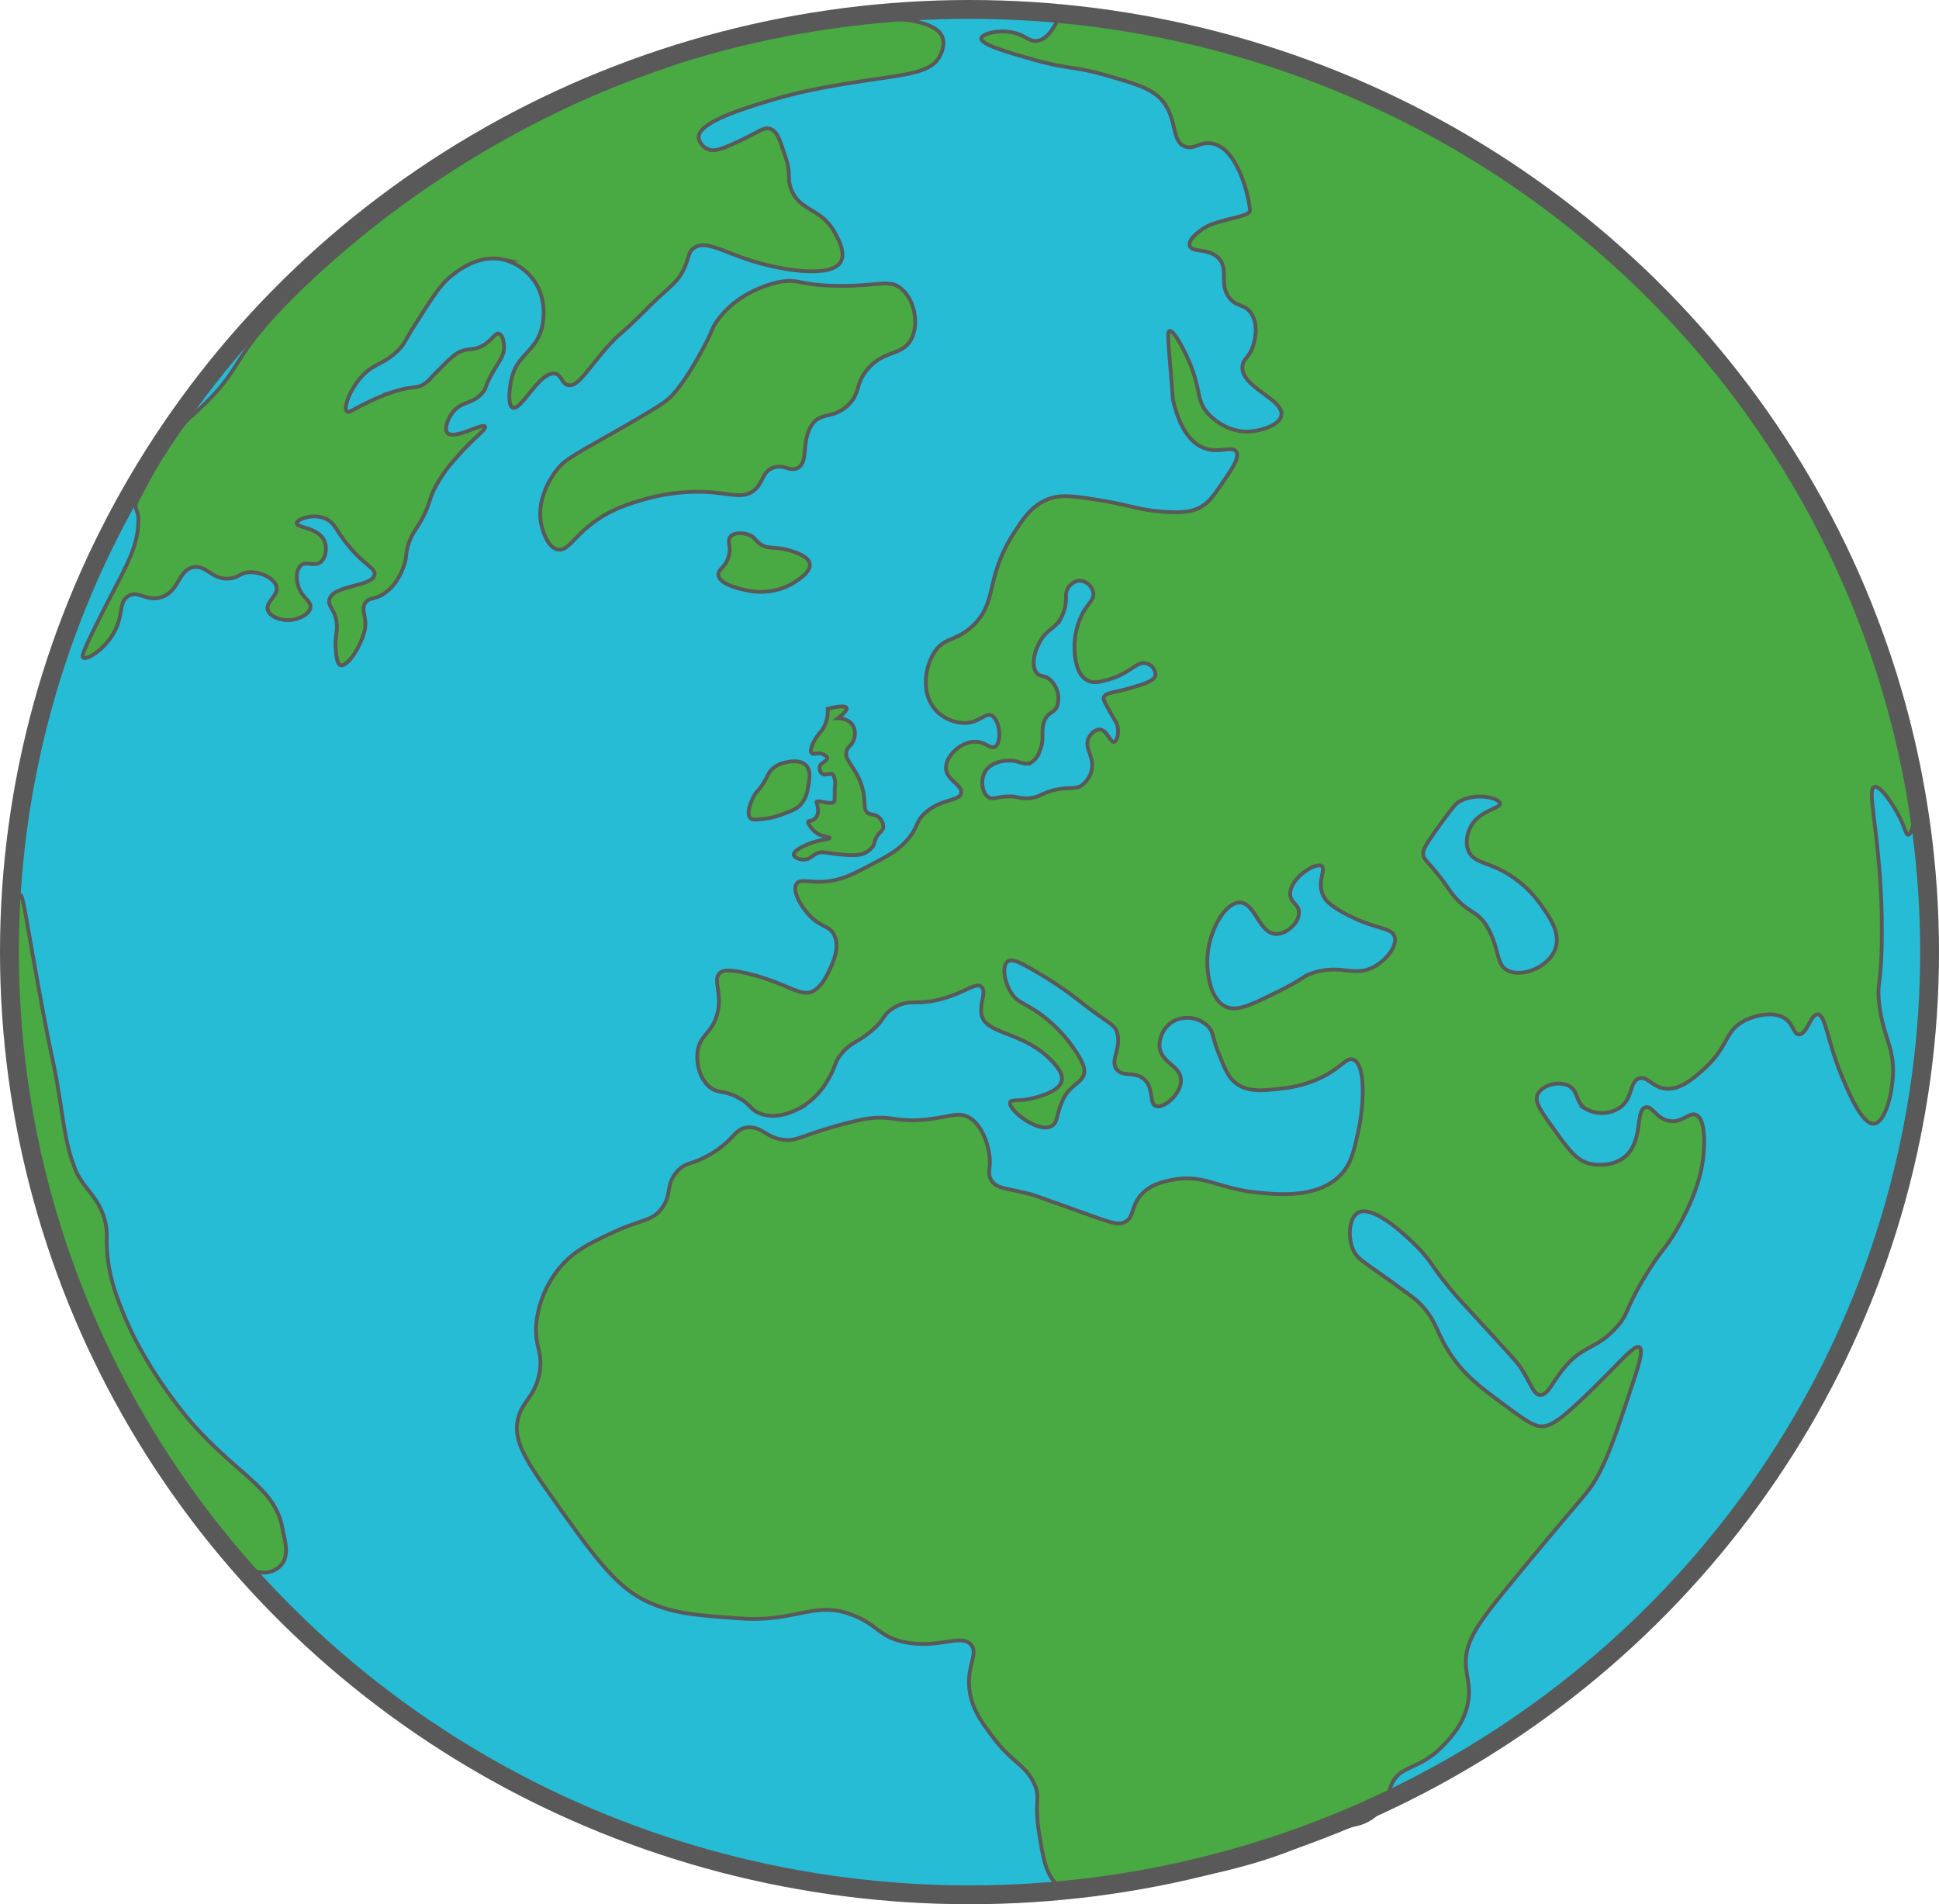 <svg id="Layer_2" data-name="Layer 2" xmlns="http://www.w3.org/2000/svg" viewBox="0 0 514.56 505.36"><defs><style>.cls-1{fill:#26bcd6;}.cls-2{fill:#49a942;}.cls-2,.cls-3{stroke:#595959;stroke-miterlimit:10;}.cls-3{fill:none;stroke-width:5px;}</style></defs><title>coverpic</title><ellipse class="cls-1" cx="257.28" cy="252.68" rx="254.78" ry="250.18"/><path class="cls-2" d="M395.33,306.33c-0.16,6.77-2.68,11-8,21.33-7,13.61-7.05,14.69-6.67,15,0.93,0.74,5.47-2,8-6.33,2.83-4.8,1.34-8.4,4-10s4.81,1.52,8.67.33c4.85-1.48,4.59-7.34,8.67-8,3.51-.57,5,3.56,9.67,3,2.53-.31,2.78-1.62,5.33-1.67,3,0,6.57,1.68,7,4s-2.94,3.83-2.33,6c0.53,1.92,3.79,3,6.33,2.67,2-.25,4.74-1.48,5-3.33s-2.46-2.56-3.33-6c-0.19-.74-0.85-3.33.67-5,1.35-1.49,3.63.32,5.33-1,1.44-1.12,1.83-3.8,1-5.67-1.6-3.6-7.4-3.43-7.33-4.67,0.05-1,4-2.58,7.33-1.33,2.91,1.08,2.94,3.33,7,8s6.64,5.35,6.33,7c-0.62,3.32-11.08,2.6-12,6.67-0.43,1.92,1.77,2.64,2,6.67,0.13,2.21-.49,2.84-0.33,5.67,0.11,2,.26,4.66,1.33,5,1.59,0.5,5.05-4.17,6.33-9,0.93-3.52-1.19-5.75.33-7.67,1-1.3,2.05-.69,4.33-2,3.67-2.11,5.2-6.1,5.67-7.33,1.16-3,.32-3.59,1.67-7,0.9-2.26,1.66-3,3-5.33,2.35-4.08,1.88-5.1,3.67-8.67a37.19,37.19,0,0,1,5.67-8c4.46-5.21,8.12-7.6,7.67-8.33-0.64-1.06-8.28,3.65-10,1.67-0.91-1.05.1-3.69,1.33-5.33,2.4-3.19,5.25-2.1,8-5.33,1.2-1.4.35-1.25,2.67-5.33,1.83-3.24,2.87-4.22,3-6.33,0.1-1.57-.3-3.7-1.33-4s-1.58,1.52-4,3c-2.91,1.78-4.28.49-7.33,2.33a30.91,30.91,0,0,0-3.67,3.33c-3.1,3-3.28,3.51-4.33,4.33-2.29,1.79-3.23.73-8.33,2.33a54.89,54.89,0,0,0-7.33,3c-3.75,1.81-4.79,2.77-5.33,2.33-1-.79.56-5.45,3.67-9,3.47-4,6-3.25,10-7.33,1.78-1.82,1.47-2.16,5-7.67,4.1-6.41,6.16-9.61,8.67-11.67,1.93-1.58,7.39-6.06,14-4.67a14.12,14.12,0,0,1,8.33,5.67c3.88,5.58,2.17,12.05,2,12.67-1.76,6.27-6.6,7-8,13.33-0.73,3.28-.92,7.18.33,7.67,2.26,0.89,7.27-10,11.33-9,1.73,0.44,1.61,2.61,3.33,3,2.61,0.59,5-3.94,10.33-10,3.65-4.12,3.48-3.07,10.67-10.33,5.47-5.52,7.84-6.54,9.67-10.33,1.56-3.23,1.13-4.54,2.67-5.67,3.1-2.27,7.75.95,15.33,3.33,8,2.53,21.07,4.65,23.67.33,1.48-2.46-.78-6.43-1.67-8-3.62-6.37-8.91-5.39-11.33-11-1.36-3.15,0-4.18-1.67-9-1.39-4.07-2-6.67-4-7.33s-2.91,1-10.67,4.33c-2.62,1.13-4.38,1.76-6,1a4,4,0,0,1-2.33-3c-0.12-4,11.16-7.45,18.33-9.67a138.76,138.76,0,0,1,17-4c17.82-3.21,26-2.69,28.67-8,0.22-.43,1.51-2.79.67-5-0.4-1.06-1.93-3.76-10.33-4.67C577.24,171.06,542.1,183.26,540,184c-12.1,4.27-18.49,6.52-27.67,10.67a264.09,264.09,0,0,0-36.33,20A257.49,257.49,0,0,0,438,245c-20.31,19.86-13.25,20-28.67,33.67-4.66,4.13-9.71,13.43-14.33,22.33C393.91,303.1,395.4,303.35,395.33,306.33Z" transform="translate(-358.61 -168.14)"/><path class="cls-2" d="M545.33,260.33c-1.43,2.65-4.48,8.32-8,12.33-1.64,1.87-2.94,2.88-16,10.33-11.27,6.43-13.09,7.27-15.33,10.33-1.08,1.47-5.28,7.57-3.67,14.33,0.15,0.62,1.38,5.79,4.33,6.33,2.46,0.45,3.9-2.73,8.33-6.33,5.24-4.27,10.6-5.82,14.67-7a51.87,51.87,0,0,1,14.67-2c7.85,0.14,11.22,2.16,14.33-.33,2.55-2,2.13-4.85,5-6s4.6,1.13,6.67,0c2.92-1.6.84-6.92,3.67-11.33,2.35-3.66,5.76-1.53,9.67-5.33,3.39-3.3,1.8-5.41,5-9.33,4.4-5.4,9.21-3.63,11.67-8,2.28-4.06,1-10.75-2.67-13.67-3.28-2.59-6.21-.43-17.33-0.67-10-.21-9.77-2-15-1-0.83.16-11,2.24-16.67,10.67C547.28,255.72,547.91,255.55,545.33,260.33Z" transform="translate(-358.61 -168.14)"/><path class="cls-2" d="M364,405.67c0.59,0,1,2.88,3.67,18,5.51,30.83,4.67,22.87,6.67,35.33,1.54,9.65,1.89,13.49,4.33,19.67,1.88,4.74,6.72,7.55,8,14.33,0.49,2.59.15,3.36,0.33,6.67,0.41,7.21,2.55,12.55,4.33,17,6.48,16.15,18.67,29.67,18.67,29.67,12.78,14.17,21.9,16.83,23.67,28,0.29,1.82,1.92,6.19-.33,9a6.08,6.08,0,0,1-3.33,2c-5.22,1.2-11.1-5.11-13.67-8-14.52-16.39-25.19-39-25.67-40-7.83-16.79-11.74-25.19-14.33-32.33-3.95-10.87-10.83-30.19-13.33-56C360.87,427.06,362.41,405.74,364,405.67Z" transform="translate(-358.61 -168.14)"/><path class="cls-2" d="M560,312.25c2.36,1.89,4.34.77,8.25,2,1.63,0.51,4.92,1.55,5.25,3.5,0.43,2.49-4.18,5-5,5.5a17.36,17.36,0,0,1-12,1.5c-1.1-.23-6.95-1.44-7.25-4-0.19-1.58,1.94-2,2.75-5,0.74-2.72-.59-4.05.5-5.25s3.63-1,5.25-.25C558.93,310.83,558.93,311.39,560,312.25Z" transform="translate(-358.61 -168.14)"/><path class="cls-2" d="M578.25,356.25c0.87-.22,4.59-1.14,5-0.25,0.29,0.65-1.27,2-2.25,2.75,0.15,0,2.83,0,4,2a4.52,4.52,0,0,1,.25,3.5c-0.53,1.82-1.64,1.91-2,3.25-0.48,1.79,1.09,3.19,2.5,5.75A16.17,16.17,0,0,1,588,380.5c0.09,1.4-.05,2.49.75,3.25s1.85,0.3,3,1.25a3.25,3.25,0,0,1,1.25,2.75c-0.15,1-.89,1-1.75,2.5-0.68,1.21-.43,1.61-1,2.5a5.38,5.38,0,0,1-2.75,2c-0.65.25-1.91,0.64-7.25,0-3.11-.37-3.5-0.6-4.5-0.25-1.6.56-2,1.61-3.5,1.75-1.32.12-2.9-.5-3-1.25-0.16-1.17,3.23-2.78,5.75-3.5,2-.58,3.75-0.65,3.75-1s-2.67-.2-4.25-2c-0.2-.23-2.3-2.46-1-2.5,0.64,0,3.17-.89,1.8-4.82-0.44-1.26,4.63,1.12,4.76-.62,0.1-1.25,0-2.75.15-4,0.1-.93-0.09-2.79-1-3.1l-1.44.23a1.37,1.37,0,0,1-1.57-1.13,1.87,1.87,0,0,1,.14-1.48c1.27-1.13,3.14-1.74.38-2.87-1.11-.46-2.22.38-2.75-0.25s0.31-2.43.75-3.25a15.9,15.9,0,0,1,2-2.75A8.77,8.77,0,0,0,578.25,356.25Z" transform="translate(-358.61 -168.14)"/><path class="cls-2" d="M563.5,372.25a7.22,7.22,0,0,1,3.5-1.75c1-.23,3.93-0.87,5.5.75,1.4,1.45.92,3.88,0.5,6a8.6,8.6,0,0,1-1.75,4.25c-1.07,1.27-2.38,1.76-5,2.75A21.05,21.05,0,0,1,561,385.5c-1.81.19-2.73,0.28-3.25-.25-1.33-1.33.55-5.11,0.75-5.5,0.94-1.88,1.46-1.63,3-4.25C562.58,373.67,562.57,373.13,563.5,372.25Z" transform="translate(-358.61 -168.14)"/><path class="cls-2" d="M867,375c-0.33-4.49-1.22-7.51-4.33-17.33-3.17-10-4.75-15-5.33-16.67a301,301,0,0,0-14-33.33A246.35,246.35,0,0,0,806,254a250.66,250.66,0,0,0-50.33-41.67A259.07,259.07,0,0,0,703,187a262,262,0,0,0-63.67-13.67c-1.16,2.44-3,5.45-5.67,5.67-1.85.15-2.67-1.21-5.33-2-4.23-1.27-9.18.07-9.33,1.33-0.2,1.67,7.88,3.94,14,5.67,9,2.54,10.71,1.72,18.67,4,8.9,2.55,13.35,3.82,16,7.67,3.29,4.78,1.91,9.94,5.33,11.33,2.6,1.06,4.19-1.59,7.67-.67,3.88,1,5.95,5.43,7,7.67a35.45,35.45,0,0,1,2.64,9.75,0.87,0.87,0,0,1,0,.25c-0.08,1.14-3.23,1.69-5.67,2.33-3.49.93-5.23,1.44-7,2.67-0.59.41-3.78,2.63-3.33,4.33,0.51,1.93,5,.54,7.67,3.33,2.87,3-.06,7,3,10.67,2,2.42,4,1.41,5.67,4,2,3,.93,7,0.67,8-1,3.74-2.8,3.82-3,6-0.52,5.56,11,8.74,10.33,13-0.43,2.68-5.42,4.2-8.67,4.33-6.5.28-10.81-4.77-11-5-3.07-3.71-1.5-6.1-5-14-1.48-3.35-4-8-5-7.67-0.56.18-.41,1.88,0,7,0.9,11.13.84,11,1,11.67,0.72,2.83,2.63,10.15,8,12.33,4,1.64,7.52-.66,8.67,1,1,1.49-1,4.44-3.67,8.33-2.28,3.34-3.44,5.05-5.67,6.33-2,1.16-4.31,1.63-9.33,1.33-7.09-.41-9.24-1.73-17-3-7.17-1.18-10.83-1.74-14.33-.33-4.22,1.69-6.43,5-9,9-7.72,12-4.17,18.34-11,24.67-4.55,4.21-7.67,2.8-10.33,7.33-2.38,4.05-3.22,10.83.67,15a10.5,10.5,0,0,0,8.33,3.33c3.36-.35,4.88-2.7,6.33-2,2.38,1.14,2.91,7.23,1,8.33-1.26.73-2.53-1.37-5.33-1.33-3.67,0-7.75,3.75-7.67,7s4.47,4.45,4,6.67S608.26,380,604,384c-2.48,2.31-1.58,3.36-4.33,6.67-2.59,3.12-5.36,4.57-10,7s-7.41,3.88-11.33,4.33c-4.84.56-7.32-.8-8.33,0.67-1.23,1.79,1,5.88,3.33,8.33,3.13,3.35,5.39,2.67,6.67,5.33,1.56,3.26-.37,7.32-1.33,9.33-0.71,1.5-1.89,4-4,5.33-3.33,2.16-6.74-1.76-17-4.33-6.14-1.54-7.39-.89-8-0.33-2.05,1.89.67,5.16-.67,10.67s-4.9,5.73-5.33,10.67c-0.26,3,.69,6.89,3.33,9,2.18,1.74,3.51.67,7.33,2.67,3.61,1.89,3.31,3.31,6,4.33,4.42,1.68,9.11-.71,10.33-1.33a19.5,19.5,0,0,0,7.67-7.67c2.13-3.46,1.53-4.46,3.67-7s3.53-2.67,6.67-5c4.92-3.66,3.81-5,7-7,4.32-2.7,6.21-.41,13.67-2.67,5.73-1.73,8.23-4.18,9.67-3s-0.34,4.07,0,7c0.68,5.9,11.28,4.56,19,13,1.82,2,2.67,3.56,2.33,5-0.6,2.54-4.7,3.75-6.67,4.33-4.4,1.3-6.65.41-7,1.33-0.71,1.87,7.41,8.34,11,6.33,1.69-.95,1.2-3.13,3-7,1.92-4.15,5.4-4.41,5.67-7.33,0.08-.91-0.11-1.85-1.33-4A37.93,37.93,0,0,0,634.33,437c-4.23-2.91-5.7-2.8-7.33-5.33-1.88-2.92-2.56-7.18-1-8.33,1.29-1,3.78.46,8.67,3.33A95.21,95.21,0,0,1,645.33,434c7.6,5.93,9,5.93,9.67,8,1.41,4.32-2,7.56,0,10,1.74,2.1,4.79.3,7.33,2.67s1.22,6.33,3,7c2.05,0.78,6.87-3.22,6.67-7s-5.23-4.44-5.67-8.67a7.45,7.45,0,0,1,4-7,7.86,7.86,0,0,1,8.67,1.33c1.7,1.6,1.24,2.93,3,7.33,1.64,4.1,2.55,6.4,4.67,8,3.2,2.43,7.4,1.92,12.33,1.33a31.33,31.33,0,0,0,9-2.33c6.54-2.81,7.72-6,9.67-5.33,3.38,1.17,3,11.89,1.33,19.33-1.15,5.17-1.89,8.46-4.67,11.33-6,6.17-16.31,5.18-21.67,4.67-10.88-1-14.7-5.2-23.33-3.33-2.37.51-5.65,1.27-8,4-2.55,3-1.75,5.61-4,7-1.76,1.08-3.71.37-10.33-2-9.21-3.3-13.82-4.95-14-5-7.1-2-9.83-1.49-11.33-4-1.28-2.14.2-3.33-.67-7.67-0.2-1-1.37-6.84-5.33-9-2.47-1.35-4.43-.39-9.33.33-10.37,1.54-10.63-1.4-19.33.33A116.6,116.6,0,0,0,574,469c-3.41,1.16-4.37,1.66-6.33,1.67-5.42,0-6.64-3.69-10.67-3.33-3.51.31-3.33,3.19-9.67,7-5.1,3.06-6.59,2-9,4.67-3.1,3.4-1.38,6-4,9.67S529,491.55,521,495.33c-5.56,2.61-9.94,4.67-13.67,9A28.11,28.11,0,0,0,501,518.67c-0.82,6.9,2,8.19.67,14.33S497,540.12,496,545s1.38,9.54,7.33,18c12.21,17.34,18.32,26,26.67,30,7.06,3.38,13.15,3.81,25.33,4.67,14.4,1,19.43-4.75,29.33-1,7,2.64,7.2,6,14.33,7.33,9,1.7,14.8-2.4,17.33.67,2.08,2.52-1.49,5.72-.33,12.67,0.78,4.66,3.16,7.85,6,11.67,5.27,7.06,8.53,7.22,11,12.33,1.91,4,0,4.73,1.33,13,1.13,7.13,1.85,11.71,5.33,14.33,2.74,2.07,6.27,1.82,13.33,1.33,4.74-.33,8-1,17.33-3,12.85-2.71,12.09-2.53,12.67-2.67,21.09-5.06,24.59-9.47,35.33-12a11.75,11.75,0,0,0,5-2.33c3-2.44,3.61-5.74,4.33-7.67,2.28-6.08,7.31-4,14-11,2-2.11,5.1-5.38,6.33-10.33,1.13-4.57-.09-7.42-0.33-10.67-0.5-6.69,3.41-11.69,13-23.33,19.33-23.47,19.15-22.25,21.67-26.67,3.1-5.44,5.4-12.41,10-26.33,1.11-3.36,2.47-7.67,1.33-8.33-1-.57-3.26,1.87-7.33,6-13.44,13.63-16,15-18.67,15-2,0-4.47-1.77-9.33-5.33-6.52-4.78-11.39-8.35-15.33-14.67-3.42-5.48-3.37-8.58-8-13-0.82-.78-2.44-2-5.67-4.33-8.82-6.46-10.56-7-11.67-9.67-1.41-3.39-1-8.32,1.33-9.67,4.34-2.5,14.46,7.74,16,9.33,4.06,4.19,3.67,5.33,10.33,13,0.47,0.54.09,0.1,7.33,8,8.31,9.06,8.78,9.62,9.67,11,2.82,4.39,3.22,6.87,5,7,2,0.14,3-2.92,6-6.67,5.41-6.81,8.82-5.17,14.33-11.33,3.4-3.8,1.92-4.21,7.67-13.67,4.37-7.18,5-6.57,8.33-12.33,5.8-10,6.74-16.73,7-19.33,0.13-1.3,1-9.81-2-11-1.83-.74-3.37,2-6.67,1.67-3.7-.38-4.8-4.12-6.67-3.67-2.74.67-.56,8.8-5.33,13-3.65,3.21-9,2.07-9.33,2-3.66-.83-5.77-3.78-10-9.67-3.22-4.49-4.81-6.77-4-8.67,1.08-2.51,5.63-3.79,8.33-2.33,2.54,1.36,1.64,4.16,4.33,6a8.66,8.66,0,0,0,9.33-.33c3.39-2.51,2.41-6.9,5-7.67,2.12-.63,3.33,2.15,6.67,2.67,4,0.62,7.59-2.56,10.33-5,6.92-6.15,5.52-10.21,11-13,3.16-1.61,8.19-2.58,11-.33,1.91,1.53,2,3.89,3.33,4,2.12,0.18,3.15-5.38,5-5.33,2.14,0,2.65,7.54,6.67,17,1.85,4.35,5.23,12.33,8.33,12,2.82-.3,4.77-7.43,5-13,0.32-7.62-2.68-10-3.67-19-0.56-5.15.4-4.55,0.67-14.67A202.27,202.27,0,0,0,857,395c-1.08-11.43-2.5-17.48-1-18s4.57,4.16,6,6.67c2.12,3.72,2.29,6,3,6C866.23,389.6,867.56,382.51,867,375ZM665.25,347.25c-0.24,1.59-3.11,2.45-6.75,3.5-4.41,1.27-6.59,1.2-7,2.5-0.16.5,0.39,1.51,1.5,3.5,1.58,2.85,2.07,3.27,2.25,4.5,0.24,1.65-.23,3.59-1,3.75-1.06.22-1.82-3.12-3.75-3.25-1.18-.08-2.44,1.06-3,2.25-1.32,2.8,1.72,5,.75,8.75a6.86,6.86,0,0,1-2.5,3.75c-1.6,1.13-2.62.54-5.75,1-5,.73-5.53,2.68-9.5,2.5-1.78-.08-1.87-0.48-4-0.5-3.33,0-4.3.94-5.5,0.25-1.7-1-2.31-4.44-1-6.75,1.58-2.78,5.45-3,6-3,3-.15,4.37,1.44,6.25.5a5.32,5.32,0,0,0,2.25-3c1.44-3.3.18-5.16,1.25-8,1-2.58,2.81-2,3.5-4.25a6.78,6.78,0,0,0-2-6.75c-1.52-1.29-2.53-.62-3.5-1.75-1.67-2-.58-6.2,1.25-9s3.7-2.84,5.25-5.75a11.36,11.36,0,0,0,1.25-5.5,4,4,0,0,1,3.5-4.25,3.9,3.9,0,0,1,3.75,3.25c0.25,1.73-1.24,2.61-2.75,5.25a19.84,19.84,0,0,0-2.25,8.25c0,0.92-.28,7.87,3.5,9.75,1.63,0.81,3.33.34,5.5-.25,5.84-1.6,7.62-5.15,10.25-4.25A3.24,3.24,0,0,1,665.25,347.25Zm58.08,77.42c-5.23,2.92-8.75-.76-16.33,1.67-2.83.91-2.08,1.34-8,4.33-8,4-11.93,6-15,4.67-4.83-2.16-5-10.69-5-11.67-0.14-7.73,4.55-16.12,8.67-16s5,8.29,9.67,8.33c2.89,0,6-3.08,6-5.67,0-2.1-2.1-2.55-2.33-4.67-0.44-4.08,6.62-8.86,8.33-7.67,1.22,0.85-1.24,4,.33,7.67,0.46,1.07,1.44,2.57,6,5,8,4.26,12.17,3.5,13,6S726.56,422.87,723.33,424.67Zm48-4.67c-1.79,4.88-8.93,7.65-12.67,5.67-3.26-1.74-2-6.11-5.67-12-2.44-3.94-5-3.22-9-8.33-1.36-1.75-1.58-2.4-3.67-5-3-3.78-3.79-4-4-5.33-0.17-1.09.13-2.11,4.67-8.33,3.62-5,4.21-5.39,4.67-5.67,4.44-2.71,10.78-1.12,11,.33s-5.79,1.8-8,6.67c-0.28.63-1.46,3.43-.33,6,1.39,3.17,4.87,2.75,10.33,6a29.83,29.83,0,0,1,8.67,8C769.87,411.57,772.87,415.8,771.33,420Z" transform="translate(-358.61 -168.14)"/><ellipse class="cls-3" cx="257.28" cy="252.68" rx="254.78" ry="250.18"/></svg>